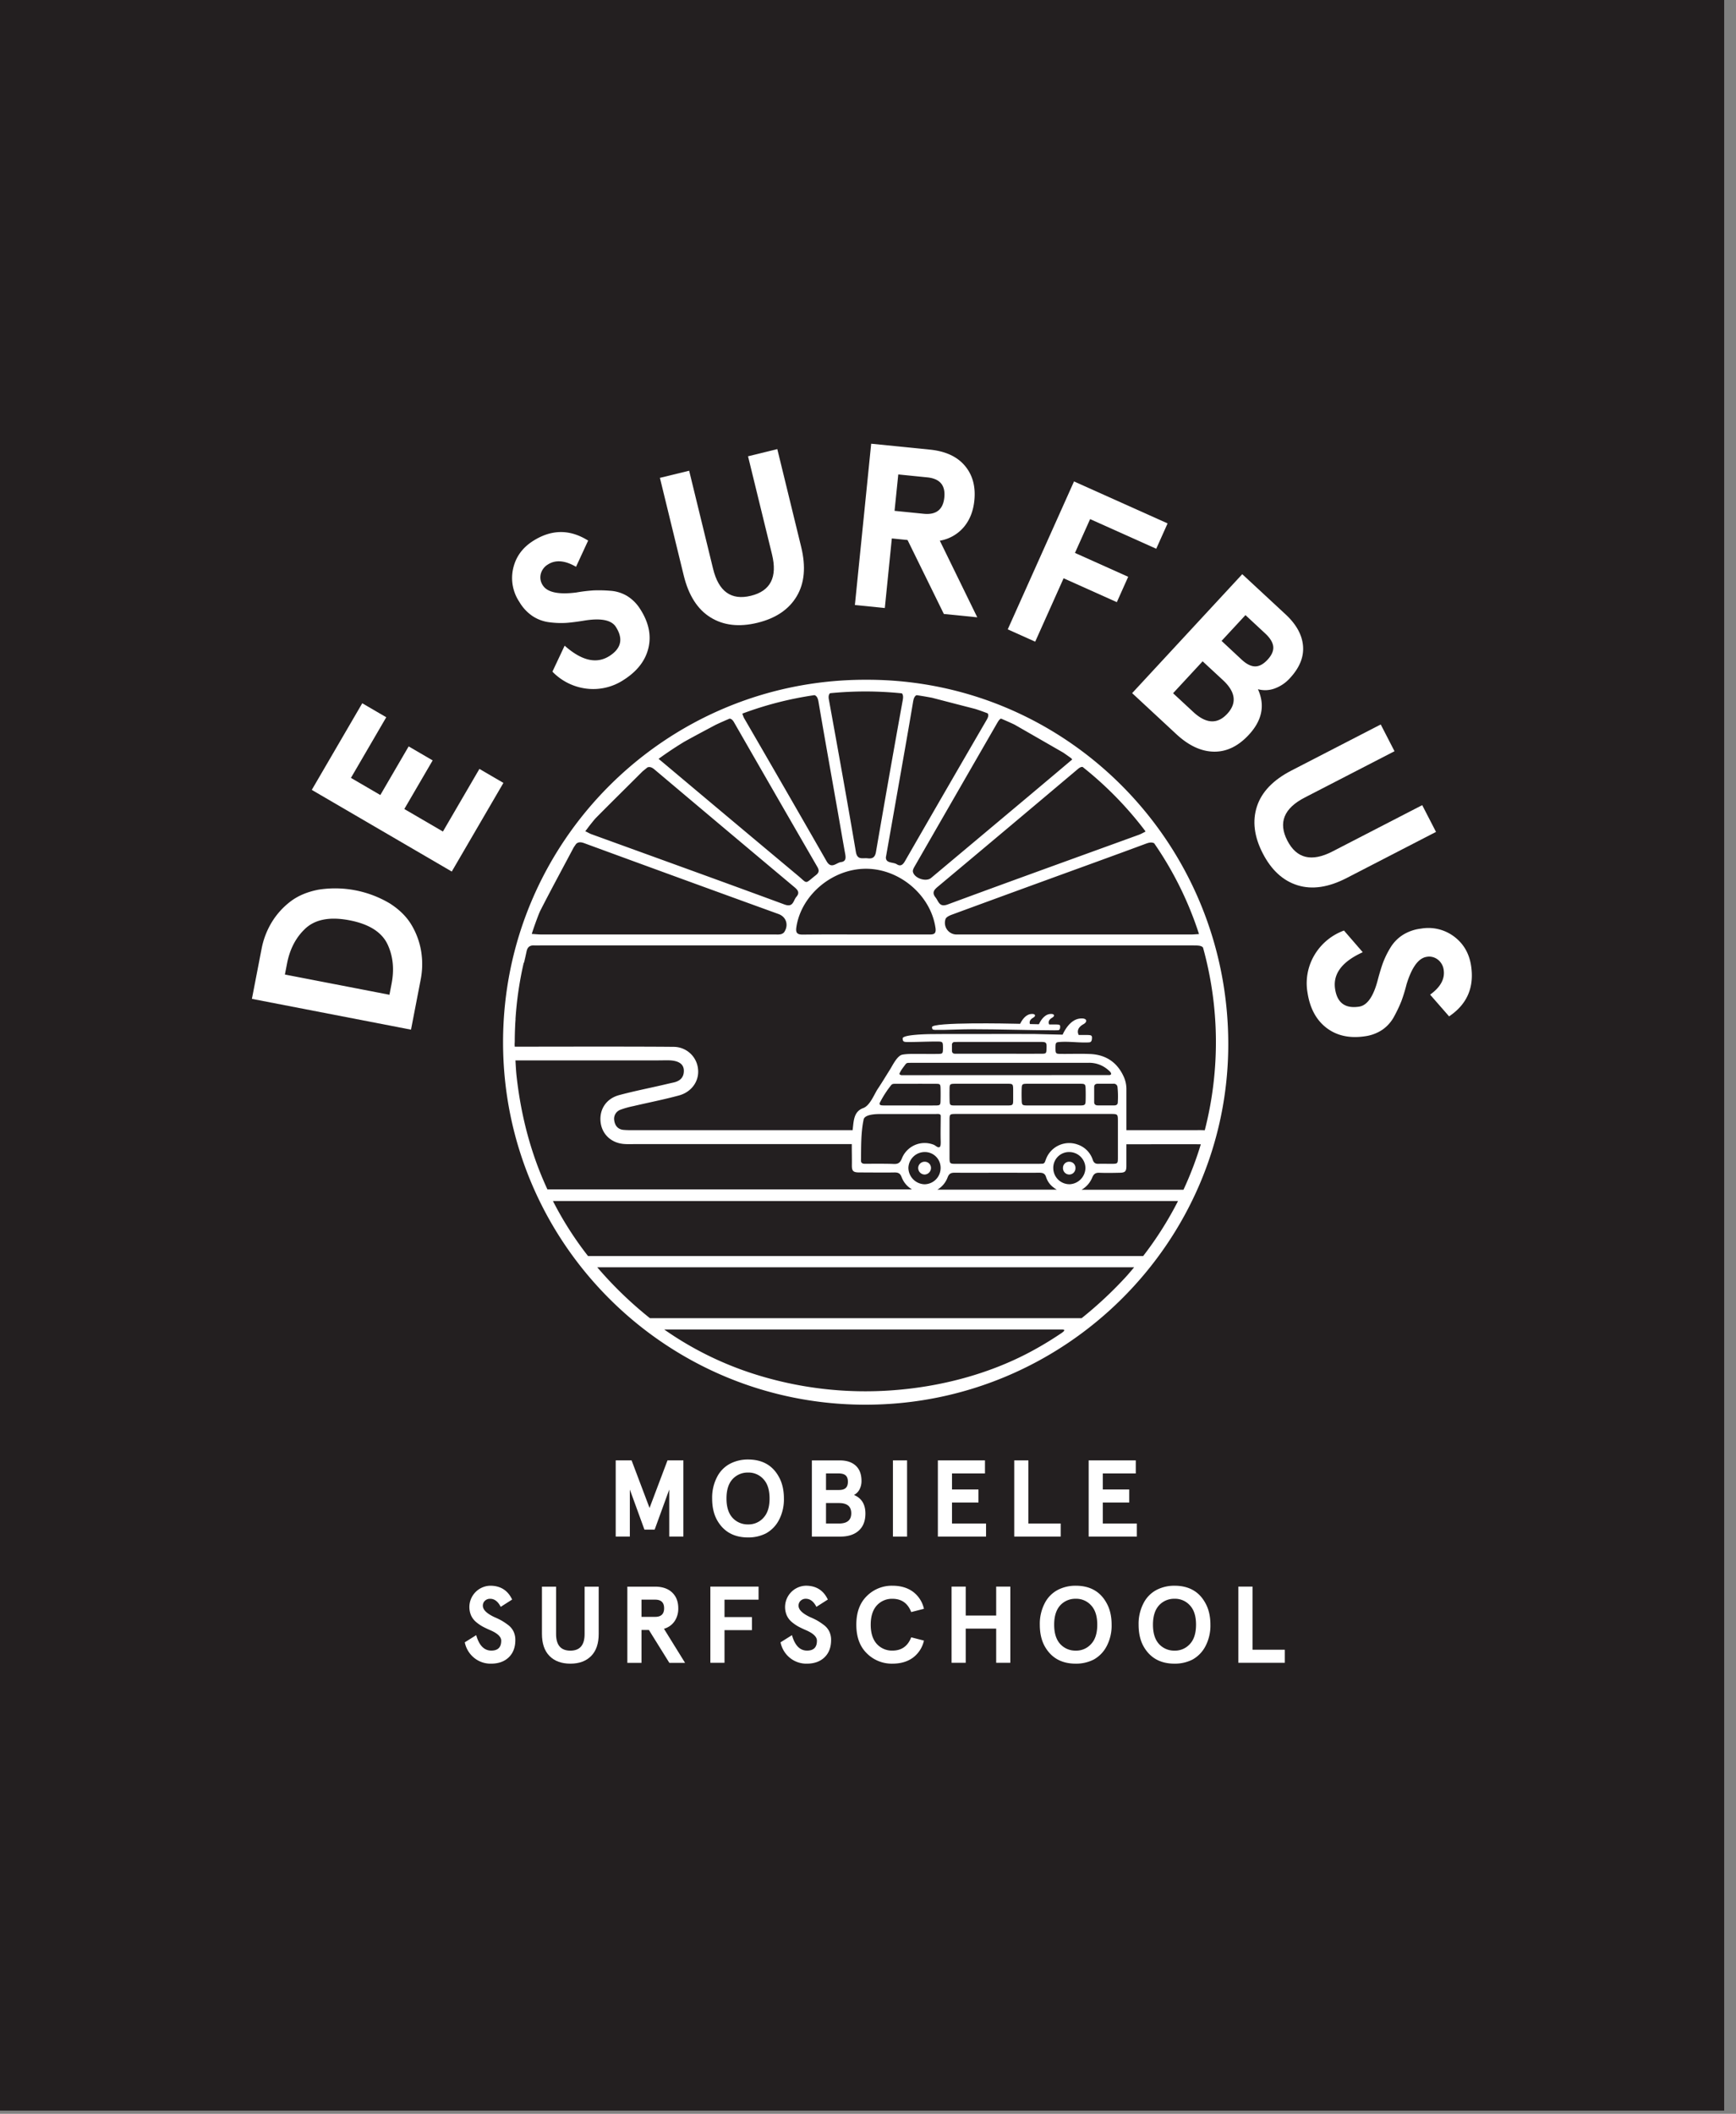 <svg id="Layer_1" data-name="Layer 1" xmlns="http://www.w3.org/2000/svg" viewBox="0 0 1325.14 1612.83"><rect x="0" y="0" width="1325.14" height="1612.83" fill="#808080" stroke="none"/><defs><style>.cls-1{fill:#231f20;}.cls-2{fill:#fff;}</style></defs><polyline class="cls-1" points="-0.33 -2.46 1316.12 -2.46 1316.12 1610.37 -0.33 1610.37"/><path class="cls-2" d="M314.21,705.88q-5.55-9.45-16.59-16.53a81.66,81.66,0,0,0-54.48-10.54q-12.88,2.46-21.57,9.14a57.84,57.84,0,0,0-14.23,15.88,61.4,61.4,0,0,0-7.7,20.29l-7.35,38,121.44,23.5,7.35-38a61.44,61.44,0,0,0,.42-21.69A57.49,57.49,0,0,0,314.21,705.88ZM298.88,750.7,297.27,759l-79.8-15.44,1.61-8.32q3.09-16,13.11-25.9,11.43-11.65,34.68-7.15t29.51,19.57Q302,734.74,298.88,750.7Z"/><polygon class="cls-2" points="365.95 586.67 338.1 634.45 308.63 617.28 330.26 580.18 311.94 569.5 290.32 606.6 267.88 593.52 294.84 547.26 276.52 536.58 237.99 602.68 344.85 664.98 384.27 597.35 365.95 586.67"/><path class="cls-2" d="M406.64,470.16a30,30,0,0,0,13.18,4.67,67.26,67.26,0,0,0,12.64.41q5.4-.42,12.82-1.61,19.67-3.36,24.81,4.67,8.69,13.54-4.86,22.21-14.73,9.44-34.22-7.87l-9.33,19.82a43.43,43.43,0,0,0,25.69,12.92,42.12,42.12,0,0,0,28.85-6.73q15.33-9.81,18.75-24.29t-6.2-29.49a31.22,31.22,0,0,0-9.84-10,28.71,28.71,0,0,0-13.24-4.12,104.88,104.88,0,0,0-12.66-.28,125.51,125.51,0,0,0-13.14,1.6q-20.38,2.58-25.54-5.46a10.71,10.71,0,0,1-1.56-8.66,11.83,11.83,0,0,1,5.43-7.25q8.77-5.62,21.48,1.76l9.24-20q-21-13.18-42.16.36-12.21,7.82-15.14,21.24a32.75,32.75,0,0,0,4.83,25.23A33.3,33.3,0,0,0,406.64,470.16Z"/><path class="cls-2" d="M542.38,471.09q14.88,9.2,35.83,4.08T608.13,455q9-15,3.4-37.84l-18.19-74.5L571,348.15,589.3,423q6.36,26.08-16.12,31.58T544.32,434l-18.27-74.84-22.32,5.44,18.19,74.51Q527.5,461.91,542.38,471.09Z"/><path class="cls-2" d="M680.76,410.82l12,1.21,27.71,56.42,25.5,2.56-28.57-58.46a30.77,30.77,0,0,0,18.26-10.33q6.85-8.1,8.1-20.4,1.6-16-7.28-26.49t-26.65-12.27L665,338.55,652.56,461.62l22.85,2.3ZM685.68,362l22.15,2.23q14.42,1.44,13,15.34T705,392l-22.16-2.23Z"/><polygon class="cls-2" points="811.88 441.22 852.51 459.44 861.18 440.09 820.55 421.87 832.12 396.07 882.59 418.69 891.26 399.35 819.83 367.33 769.24 480.2 790.2 489.6 811.88 441.22"/><path class="cls-2" d="M898,560.22q14.13,13.08,28.64,13.29t26.64-12.89q15.26-16.46,6.94-34.77A20.72,20.72,0,0,0,973,525.3a29.07,29.07,0,0,0,11.64-7.88q11.05-11.92,10-24.57t-13.22-24l-33.17-30.75L864.2,528.86Zm52.7-90.9,15,13.93q5.7,5.29,6.2,10.08c.32,3.2-1.11,6.53-4.32,10s-6.39,5.16-9.55,5.12-6.57-1.76-10.2-5.12L932.46,489Zm-17.26,49.54q14.65,13.57,3.36,25.76t-25.94-1.4l-15.42-14.29L918,504.57Z"/><path class="cls-2" d="M1028,669.89l68.15-35.15-10.53-20.42-68.47,35.32q-23.86,12.32-34.48-8.26T996,608.49l68.47-35.31-10.52-20.42-68.16,35.15q-20.9,10.77-26.33,27.4t4.44,35.78q9.87,19.17,26.58,24.37T1028,669.89Z"/><path class="cls-2" d="M1122.92,736.85q-2.18-14.33-13.24-22.47a32.71,32.71,0,0,0-25-5.85,33.24,33.24,0,0,0-14,4.89,30.06,30.06,0,0,0-9.63,10.13,68.08,68.08,0,0,0-5.51,11.39q-1.82,5.1-3.75,12.36-4.93,19.34-14.36,20.77-15.9,2.41-18.31-13.48-2.64-17.3,21.11-28.05L1025.9,710a43.47,43.47,0,0,0-22.26,18.21,42.16,42.16,0,0,0-5.59,29.09q2.75,18,14.56,27t29.47,6.34a31.31,31.31,0,0,0,13.1-4.94,28.74,28.74,0,0,0,9.15-10.42,105.2,105.2,0,0,0,5.41-11.45,124.15,124.15,0,0,0,3.88-12.66q6-19.67,15.38-21.1a10.67,10.67,0,0,1,8.54,2.1A11.81,11.81,0,0,1,1102,740q1.56,10.32-10.35,18.91l14.49,16.57Q1126.7,761.65,1122.92,736.85Z"/><polygon class="cls-2" points="495.82 1150.55 482.11 1114.26 469.99 1114.26 469.99 1172.39 480.78 1172.39 480.78 1136.51 491.91 1167.08 499.72 1167.08 510.85 1136.51 510.85 1172.39 521.64 1172.39 521.64 1114.26 509.52 1114.26 495.82 1150.55"/><path class="cls-2" d="M571,1113.59a29.26,29.26,0,0,0-13.62,3.16,23.38,23.38,0,0,0-10,10.13,34,34,0,0,0-3.78,16.44q0,9.81,3.82,16.61,7.47,13.13,23.59,13.13A29.73,29.73,0,0,0,584.6,1170a24.5,24.5,0,0,0,10-10.25,33.8,33.8,0,0,0,3.78-16.41q0-9.71-3.9-16.61Q587.25,1113.6,571,1113.59Zm11.71,44.52a15.19,15.19,0,0,1-11.71,5,15.62,15.62,0,0,1-11.8-5q-4.65-5.07-4.65-14.79t4.65-14.78a15.62,15.62,0,0,1,11.8-5,15.19,15.19,0,0,1,11.71,5q4.72,5,4.73,14.78T582.69,1158.11Z"/><path class="cls-2" d="M656.1,1136.39a13.68,13.68,0,0,0,1.5-6.44q0-7.64-4.4-11.67t-12.21-4H619.73v58.13H641.4q9.06,0,14.12-4.57t5.07-13q0-10.55-8.72-14.2A9.72,9.72,0,0,0,656.1,1136.39Zm-25.58-12.17h9.64c2.43,0,4.22.5,5.35,1.5s1.71,2.6,1.71,4.81-.56,3.82-1.67,4.82-2.82,1.5-5.14,1.5h-9.89Zm9.89,38.21h-9.89v-15.62h9.89q9.38,0,9.38,7.81T640.41,1162.43Z"/><rect class="cls-2" x="681.6" y="1114.26" width="10.8" height="58.14"/><polygon class="cls-2" points="751.86 1124.22 751.86 1114.26 715.9 1114.26 715.9 1172.39 752.69 1172.39 752.69 1162.43 726.69 1162.43 726.69 1146.4 746.88 1146.4 746.88 1136.43 726.69 1136.43 726.69 1124.22 751.86 1124.22"/><polygon class="cls-2" points="774.2 1114.26 774.2 1172.39 809.66 1172.39 809.66 1162.43 785 1162.43 785 1114.26 774.2 1114.26"/><polygon class="cls-2" points="866.97 1124.22 866.97 1114.26 831 1114.26 831 1172.39 867.79 1172.39 867.79 1162.43 841.8 1162.43 841.8 1146.4 861.98 1146.4 861.98 1136.43 841.8 1136.43 841.8 1124.22 866.97 1124.22"/><path class="cls-2" d="M387.85,1239.83a49.7,49.7,0,0,0-4.94-3.32,59.23,59.23,0,0,0-5.6-2.7q-8.73-4.14-8.73-8.63a5,5,0,0,1,1.58-3.82,5.55,5.55,0,0,1,4-1.5q4.91,0,8.05,6.15l8.73-5.57q-5-10.55-16.78-10.55a16.3,16.3,0,0,0-14.58,22.64,14.2,14.2,0,0,0,4,5.19,31.74,31.74,0,0,0,4.9,3.36c1.5.8,3.32,1.68,5.48,2.62q8.64,3.65,8.64,8.14,0,7.54-7.56,7.55-8.22,0-11.54-11.79l-8.72,5.48a20.44,20.44,0,0,0,6.89,11.63,19.82,19.82,0,0,0,13.12,4.65q8.56,0,13.58-4.86t5-13.25a14.75,14.75,0,0,0-1.37-6.43A13.69,13.69,0,0,0,387.85,1239.83Z"/><path class="cls-2" d="M457,1246.6v-36H446.24v36.21q0,12.63-10.88,12.62t-10.88-12.62v-36.21h-10.8v36q0,11.06,5.77,16.9t15.91,5.86q10.13,0,15.9-5.86T457,1246.6Z"/><path class="cls-2" d="M514.92,1237a17.11,17.11,0,0,0,2.82-9.92q0-7.56-4.65-12t-13-4.48H478.87v58.13h10.8v-25.08h5.65l15.61,25.08h12l-16.11-26A14.51,14.51,0,0,0,514.92,1237Zm-14.79-3.36H489.67v-13.12h10.46q6.81,0,6.81,6.56T500.13,1233.65Z"/><polygon class="cls-2" points="542.24 1268.69 553.04 1268.69 553.04 1243.78 573.97 1243.78 573.97 1233.81 553.04 1233.81 553.04 1220.53 579.03 1220.53 579.03 1210.56 542.24 1210.56 542.24 1268.69"/><path class="cls-2" d="M616.07,1259.39q-8.22,0-11.54-11.79l-8.72,5.48a20.44,20.44,0,0,0,6.89,11.63,19.82,19.82,0,0,0,13.12,4.65q8.56,0,13.58-4.86t5-13.25a14.75,14.75,0,0,0-1.37-6.43,13.69,13.69,0,0,0-4.2-5,49.7,49.7,0,0,0-4.94-3.32,58.39,58.39,0,0,0-5.61-2.7q-8.71-4.14-8.72-8.63a5,5,0,0,1,1.58-3.82,5.55,5.55,0,0,1,4-1.5q4.89,0,8.05,6.15l8.72-5.57q-5-10.55-16.77-10.55a16.3,16.3,0,0,0-14.58,22.64,14.2,14.2,0,0,0,4,5.19,31.74,31.74,0,0,0,4.9,3.36c1.5.8,3.32,1.68,5.48,2.62q8.64,3.65,8.64,8.14Q623.63,1259.38,616.07,1259.39Z"/><path class="cls-2" d="M661.66,1217.78q-8,7.82-8,21.85t8,21.84a26.87,26.87,0,0,0,19.52,7.89q9.47,0,15.74-4.61a22.13,22.13,0,0,0,8.35-13l-9.72-2.49q-3.9,10.14-14.37,10.13a15.61,15.61,0,0,1-11.88-5.06q-4.65-5.16-4.65-14.7t4.65-14.7a15.58,15.58,0,0,1,11.88-5.07q10.47,0,14.37,10.13l9.72-2.49a22.16,22.16,0,0,0-8.35-13q-6.27-4.61-15.74-4.61A26.91,26.91,0,0,0,661.66,1217.78Z"/><polygon class="cls-2" points="771.21 1268.69 771.21 1210.56 760.41 1210.56 760.41 1232.65 737.16 1232.65 737.16 1210.56 726.36 1210.56 726.36 1268.69 737.16 1268.69 737.16 1242.62 760.41 1242.62 760.41 1268.69 771.21 1268.69"/><path class="cls-2" d="M807.5,1213.05a23.48,23.48,0,0,0-10,10.13,34,34,0,0,0-3.78,16.45q0,9.8,3.83,16.61,7.47,13.13,23.58,13.12a29.67,29.67,0,0,0,13.62-3.07,24.6,24.6,0,0,0,10-10.26,33.76,33.76,0,0,0,3.78-16.4q0-9.72-3.91-16.61-7.22-13.12-23.5-13.13A29.44,29.44,0,0,0,807.5,1213.05Zm30.07,26.58q0,9.8-4.74,14.78a15.17,15.17,0,0,1-11.71,5,15.6,15.6,0,0,1-11.79-5q-4.65-5.07-4.65-14.78t4.65-14.79a15.6,15.6,0,0,1,11.79-5,15.17,15.17,0,0,1,11.71,5Q837.57,1229.84,837.57,1239.63Z"/><path class="cls-2" d="M896.53,1209.89a29.44,29.44,0,0,0-13.62,3.16,23.48,23.48,0,0,0-10,10.13,34,34,0,0,0-3.78,16.45q0,9.8,3.82,16.61,7.48,13.13,23.59,13.12a29.67,29.67,0,0,0,13.62-3.07,24.6,24.6,0,0,0,10-10.26,33.76,33.76,0,0,0,3.78-16.4q0-9.72-3.91-16.61Q912.82,1209.9,896.53,1209.89Zm11.71,44.52a15.19,15.19,0,0,1-11.71,5,15.58,15.58,0,0,1-11.79-5q-4.65-5.07-4.65-14.78t4.65-14.79a15.58,15.58,0,0,1,11.79-5,15.19,15.19,0,0,1,11.71,5q4.74,5,4.73,14.79T908.24,1254.41Z"/><polygon class="cls-2" points="956.08 1210.56 945.28 1210.56 945.28 1268.69 980.74 1268.69 980.74 1258.73 956.08 1258.73 956.08 1210.56"/><path class="cls-2" d="M662.16,518.65h-1.62C507.8,518.65,384,642.47,384,795.21s123.82,276.56,276.56,276.56h.24c152.14,0,276.58-123.53,276.77-274.78C937.74,643.28,814.53,518.75,662.16,518.65ZM881,643.39a264.53,264.53,0,0,1,34.24,69.29c-2.59.15-4.49.33-6.36.33H730.09a8.9,8.9,0,0,1-8.33-11.81c.53-1.48,2.92-2.61,4.69-3.27q35.35-13,70.79-25.9c25.88-9.44,51.8-18.77,77.62-28.36C877.41,642.72,879.3,642.52,881,643.39ZM826.4,585.18a270.51,270.51,0,0,1,47.72,48.75c.08.19.16.38.27.59-1.84.89-3.4,1.81-5.08,2.42-48.63,17.67-97.32,35.17-145.85,53.13-6.51,2.4-6.88-2.21-9.32-5.3-2.86-3.63-1.3-5.7,1.7-8.21Q769,632.12,821.92,587.48C823.39,586.24,824.72,585,826.4,585.18ZM708.93,713h-48c-16,0-32-.11-48,.08-4.59.06-5.72-1.42-5-5.92,3.8-24.56,27.81-44.55,53.56-44.3s49.21,20.63,52.63,45.39C714.75,713.07,712.14,713,708.93,713Zm55.13-164.73q5.21,2.19,10.31,4.58,18.63,10.68,37.24,21.39c2.09,1.44,4.17,2.9,6.22,4.4.18.25.37.52.62.83-11,9.3-21.69,18.3-32.37,27.26q-37.67,31.59-75.36,63.15c-3.84,3.22-12.83.24-13.87-4.76-.25-1.22.62-2.84,1.33-4.06q31.47-54.72,63-109.39C762,550.29,762.82,548.82,764.06,548.29Zm-64.45-17.87c4,.58,7.94,1.26,11.88,2q16.44,4.29,32.91,8.51c3.17,1,6.32,2.17,9.45,3.33.89,1.14.64,2.73-.7,5q-31.32,53.85-62.38,107.85c-1.56,2.7-3.32,4.19-6.19,2.35s-8.43-.54-8.35-5.32c3.43-19.44,6.67-37.76,9.89-56.1,3.67-20.9,7.39-41.79,10.89-62.71C697.43,532.86,698.13,531.13,699.61,530.42Zm-66.06-1.48q13.37-1.32,27-1.34a274.75,274.75,0,0,1,27.9,1.44c.88,1,1.13,2.55.66,5.09-7,38.59-13.78,77.22-20.45,115.87-.7,4.08-2.53,5.37-6.36,4.9s-7.91,1.64-9-5c-6.56-38.67-13.53-77.27-20.54-115.86C632.26,531.57,632.54,530,633.55,528.94Zm-11.84,1.45c1.66.58,2.58,2.18,3.06,5,4.72,27.71,9.69,55.38,14.57,83.07,1.94,11,3.81,22,5.8,33,.55,3,.73,5.83-3.17,6.33-3.63.45-7.34,5.66-11-.64Q599.6,602.37,567.9,547.77a23.83,23.83,0,0,1-1.24-3.29A265.15,265.15,0,0,1,621.71,530.39Zm-99.83,35.83c8.07-4.51,16.25-8.81,24.41-13.16q5.3-2.5,10.7-4.75c1.27.18,2.33,1.09,3.34,2.86q31.7,55.22,63.59,110.32c1.48,2.54,1.36,4.27-1,6.16-9,7.05-6.11,6.92-13.88.44q-51-42.6-101.88-85.38L502.72,579Q512.05,572.2,521.88,566.22Zm-72,63.93q1.9-2.42,3.85-4.79c.36-.39.69-.8,1.06-1.18,11.82-11.95,23.81-23.74,35.71-35.62,1.23-1,2.46-2,3.7-3,1.72-.68,3.39-.12,5.36,1.54q53.35,45,106.87,89.83c2.64,2.21,4.18,4.25,1.48,7.35-2.45,2.8-2.26,8.38-9.09,5.86-49.06-18.09-98.26-35.8-147.41-53.65-1.19-.43-2.29-1.11-4.63-2.26C447.88,632.82,448.88,631.46,449.86,630.15Zm-38.25,66.49c.27-.59.5-1.19.79-1.76,8.29-16.23,17-32.25,25.54-48.35.58-.86,1.18-1.72,1.77-2.57,1.49-1.45,3.36-1.66,6.16-.63q74.16,27.21,148.42,54.1c6,2.2,7.91,8.66,4.15,14a5,5,0,0,1-2.76,1.45,14.25,14.25,0,0,1-3.34.13q-89.64,0-179.27,0c-2,0-3.94-.22-7.19-.41Q408.49,704.52,411.61,696.64ZM394.32,821.11c-.44-4-.64-8-.86-12.05,23.75,0,88.8,0,109.27,0,3,0,6-.14,8.94,0,6.74.44,10.25,3,10.33,7.79.08,5.36-3.08,8.06-8,9.12-2.91.62-5.8,1.35-8.7,2-10.89,2.5-21.86,4.68-32.63,7.57-9.75,2.62-15.05,10.58-14.28,20s7.75,16.32,17.46,17.27c3,.28,6,.13,8.94.13H650.2c-.05,5.35.14,10.7.06,16-.07,4.56,1,5.59,5.58,5.63,6.47,0,20.49.15,27,0,2.65,0,4.23.57,5.33,3.39a18.23,18.23,0,0,0,8,9.54H417.87Q399.54,868.08,394.32,821.11Zm436.44-10.2a21.85,21.85,0,0,1,14.94,5.27c1,.92,2.37,1.74,2.49,3.35a1.67,1.67,0,0,1-1.38.75l-158.4.06a2.16,2.16,0,0,1-1.9-.92c1-2.78,3-5,4.75-7.46a2.57,2.57,0,0,1,2.08-1c1.06,0,2.12-.06,3.17-.06Q763.64,810.94,830.76,810.91Zm-104.1-9.27c0-1.45,0-2.9,0-4.35a2,2,0,0,1,2.18-2.25c1.06,0,2.11-.07,3.16-.07l61.7,0c5.13,0,5.33.23,5.14,5.37-.12,3.33-.33,3.63-3.66,3.65-10.8.05-23.31,0-34.12,0H732.32c-1.06,0-2.11,0-3.17,0C727.58,804,726.66,803.3,726.66,801.64Zm-33.25,89.52A12.47,12.47,0,0,1,705.58,879,12,12,0,0,1,718,891.11a12.44,12.44,0,0,1-12.23,12.48A12.69,12.69,0,0,1,693.41,891.16Zm30,7c1.12-2.81,2.67-3.41,5.32-3.39,13.08.08,26.15,0,39.22,0,8.45,0,16.9.08,25.35,0,2.69,0,4.4.54,5.25,3.46a15.8,15.8,0,0,0,5.75,7.88,18.11,18.11,0,0,0,2.39,1.6H715.52A18.36,18.36,0,0,0,723.4,898.18Zm92.79,5.39a12.34,12.34,0,0,1-12.19-12A12,12,0,0,1,816,879a12.37,12.37,0,0,1,12.54,12.12A12.61,12.61,0,0,1,816.19,903.57Zm5.67-30.52a18.94,18.94,0,0,0-23.06,10.43c-.43,1-.76,2-1.15,2.95a2.17,2.17,0,0,1-2.1,1.51c-1.06,0-2.11.07-3.17.07H730.19c-5.37,0-5.38,0-5.39-5.52q0-13.66,0-27.33c0-5.17,0-5.19,5.37-5.2H847.42c5.9,0,5.91,0,5.91,5.94q0,13.46,0,26.93c0,5.16,0,5.17-5.35,5.18-3.17,0-6.34-.1-9.51,0-2.32.09-3.53-.78-4.32-3A18.27,18.27,0,0,0,821.86,873.05Zm-97.05-41.38c0-4.68.08-4.73,5-4.76,4,0,7.9,0,11.85,0,9.08,0,18.17,0,27.26,0,4.23,0,4.4.23,4.45,4.5q0,3.75,0,7.5c0,4.41-.19,4.56-4.78,4.58-6.45,0-12.91,0-19.36,0-6.72,0-13.43,0-20.15,0-4,0-4.19-.26-4.24-4.3C724.78,836.67,724.79,834.17,724.81,831.67Zm55.06-.94c.1-3.44.44-3.78,4-3.81,7.65,0,15.3,0,23,0,5.94,0,11.88,0,17.81,0,3.55,0,3.9.39,4,3.83.08,3,.09,6.07,0,9.1s-.52,3.59-3.81,3.62c-7,.06-14,0-21,0-6.6,0-13.2,0-19.79,0-3.77,0-4.11-.38-4.2-4C779.79,836.54,779.78,833.63,779.87,830.73Zm73.37,10.37c0,1.62-1.1,2.31-2.61,2.33-2.24,0-4.48,0-6.71,0v0H838c-1.7,0-2.77-.71-2.78-2.55q0-5.71,0-11.45c0-1.85,1.1-2.53,2.8-2.53,4,0,7.9,0,11.85,0a2.82,2.82,0,0,1,3.17,2.75A68.18,68.18,0,0,1,853.24,841.1ZM714.66,826.94c2.87,0,3.2.41,3.28,3.22.09,3.29.08,6.58,0,9.87-.07,3-.4,3.4-3.49,3.43-6.71.08-13.42,0-20.14,0v0H675.76c-.92,0-1.85,0-2.76-.1-1.31-.14-2-.84-1.32-2.15A78.52,78.52,0,0,1,680.21,828c.8-1.06,2-1.08,3.25-1.08C693.86,826.92,704.26,826.88,714.66,826.94ZM671.6,850,693,850c7,0,14,0,21,0,1.38,0,4.07-.48,4.07,1.38,0,6.72-.21,13.28,0,19.74,0,1.24,0,3.24-.57,3.82-1.41,1.41-3.27-1-4.92-1.57a18.72,18.72,0,0,0-24.18,10.58c-1.32,3.39-3.05,4.32-6.39,4.14-4.74-.25-17.05-.15-21.8-.13-1.84,0-3.08-.55-3-2.67.18-10.61-.12-20.76,2-31C659.8,850.88,666.05,850,671.6,850Zm136.83,168.35q-10.83,7.22-22.27,13.3c-32,17-68.55,26.44-104.57,29.11a279.86,279.86,0,0,1-108.16-13.12A253.31,253.31,0,0,1,507,1014.38h302.2C811.52,1014.38,815.4,1014.06,808.43,1018.33Zm51.81-45a304.14,304.14,0,0,1-34.62,32.43H496.13a294.5,294.5,0,0,1-40.22-38.84H865.72C863.91,969.07,862.12,971.23,860.24,973.33Zm12.4-15H448.86a257.86,257.86,0,0,1-26.79-42H899.23A265.53,265.53,0,0,1,872.64,958.31Zm30.77-50.59H825.59a18.94,18.94,0,0,0,8.1-9.23c1.15-2.76,2.52-3.85,5.5-3.73,5.14.22,10.29.11,15.44,0,4.22-.06,5.16-1,5.17-5.18,0-5.51,0-11,0-16.55h7.36c10.07,0,35.46-.08,49.46,0A263.5,263.5,0,0,1,903.41,907.72Zm10.8-45.47h-54.4l0-31.24a22.84,22.84,0,0,0-2.06-9.61c-5-11-13.77-16.79-25.8-17.25-7.91-.31-14.14,0-22.06-.09-4,0-4.17-.22-4.2-4.32v-.8c.09-3.64.26-3.76,3.78-4,6.07-.38,12.14.41,18.21.43,1.19,0,2.38,0,3.56-.08,1.43-.07,2-.89,2.21-2.28.39-3.14-.3-3.26-3.53-3.37-1.06,0-2.12,0-3.17,0l-3.34,0c-.71-1.37-2-5.13,3.65-8.24,3.52-2,2.69-5.1-3.18-4.24-7.22,1.06-11.57,9.59-12.75,12.23l-21.36-.49c-20.73-.06-41.46,0-62.19,0-10.69,0-5.54,0-16.23.07-3.16,0-22.59.33-22.34,3.37.19,2.21.59,2.63,3.46,2.66,6.6.07,16.24-.4,22.84-.35,4.28,0,4.46.26,4.49,4.47,0,.4,0,.8,0,1.19-.11,3.51-.29,3.73-3.93,3.78-4.36.05-10.41,0-14.77,0-3.83,0-8.67-.16-12.39.59-3.91.79-7.46,8.33-9.42,11.44-3.07,4.84-6,9.78-9.2,14.54-2.77,4.12-5.92,12.85-11.21,14.77-7.36,2.68-7.2,10-8,16.4,0,.14,0,.29,0,.43H485.94c-3.35,0-6.72.08-10.05-.22-4.36-.41-6.56-3.41-7.05-7.41a7.33,7.33,0,0,1,4.88-8,67.38,67.38,0,0,1,9.66-2.7c11.6-2.72,23.29-5,34.79-8.12,9.74-2.59,15.53-10.93,14.69-19.8a18.73,18.73,0,0,0-18.68-17.31c-24.4-.29-91.39-.16-121.25-.11a17.13,17.13,0,0,1,0-3.58q0-6.06.29-12.08l0-.09c0-.09,0-.16,0-.26.08-1.7.2-3.4.33-5.1l-.06,0a267.43,267.43,0,0,1,6.28-42.9l.26-.2c.67-2.83,1.33-5.66,1.92-8.51.69-3.36,2.55-4.74,5.87-4.56,1.67.09,3.35,0,5,0H909.18c5.29,0,7.67,0,9.1,1.57a269.72,269.72,0,0,1,1.36,139.44C917.83,862.28,916,862.25,914.21,862.25Z"/><path class="cls-2" d="M806.43,781.66c-.81,0-1.63,0-2.44,0l-3.14,0c-.47-.94-1.14-3.28,2.38-5.22,2.27-1.26,1.73-3.29-2.05-2.73-4.57.67-7.35,6-8.16,7.79l-6.82-.15c-.42-1.08-.65-3.16,2.53-4.91,2.26-1.26,1.73-3.29-2.05-2.73-4.33.64-7,5.43-8,7.46l-3.22-.07c-3.92-.09-64.39-1.45-64.05,2.65.14,1.71.45,2,2.67,2.06,9.37.11,18.74-.51,28.11-.52,20.65,0,41.74.77,62.54.84.92,0,1.83,0,2.75-.06,1.1,0,1.57-.69,1.71-1.76C809.46,781.83,808.93,781.74,806.43,781.66Z"/><path class="cls-2" d="M705.8,896.16a5,5,0,0,0,4.84-4.76,4.71,4.71,0,0,0-4.88-5,4.87,4.87,0,0,0-4.88,4.66A5,5,0,0,0,705.8,896.16Z"/><path class="cls-2" d="M816.35,886.41a4.61,4.61,0,0,0-4.94,4.55,4.85,4.85,0,0,0,4.78,5.2,4.75,4.75,0,0,0,4.73-4.84A4.61,4.61,0,0,0,816.35,886.41Z"/></svg>